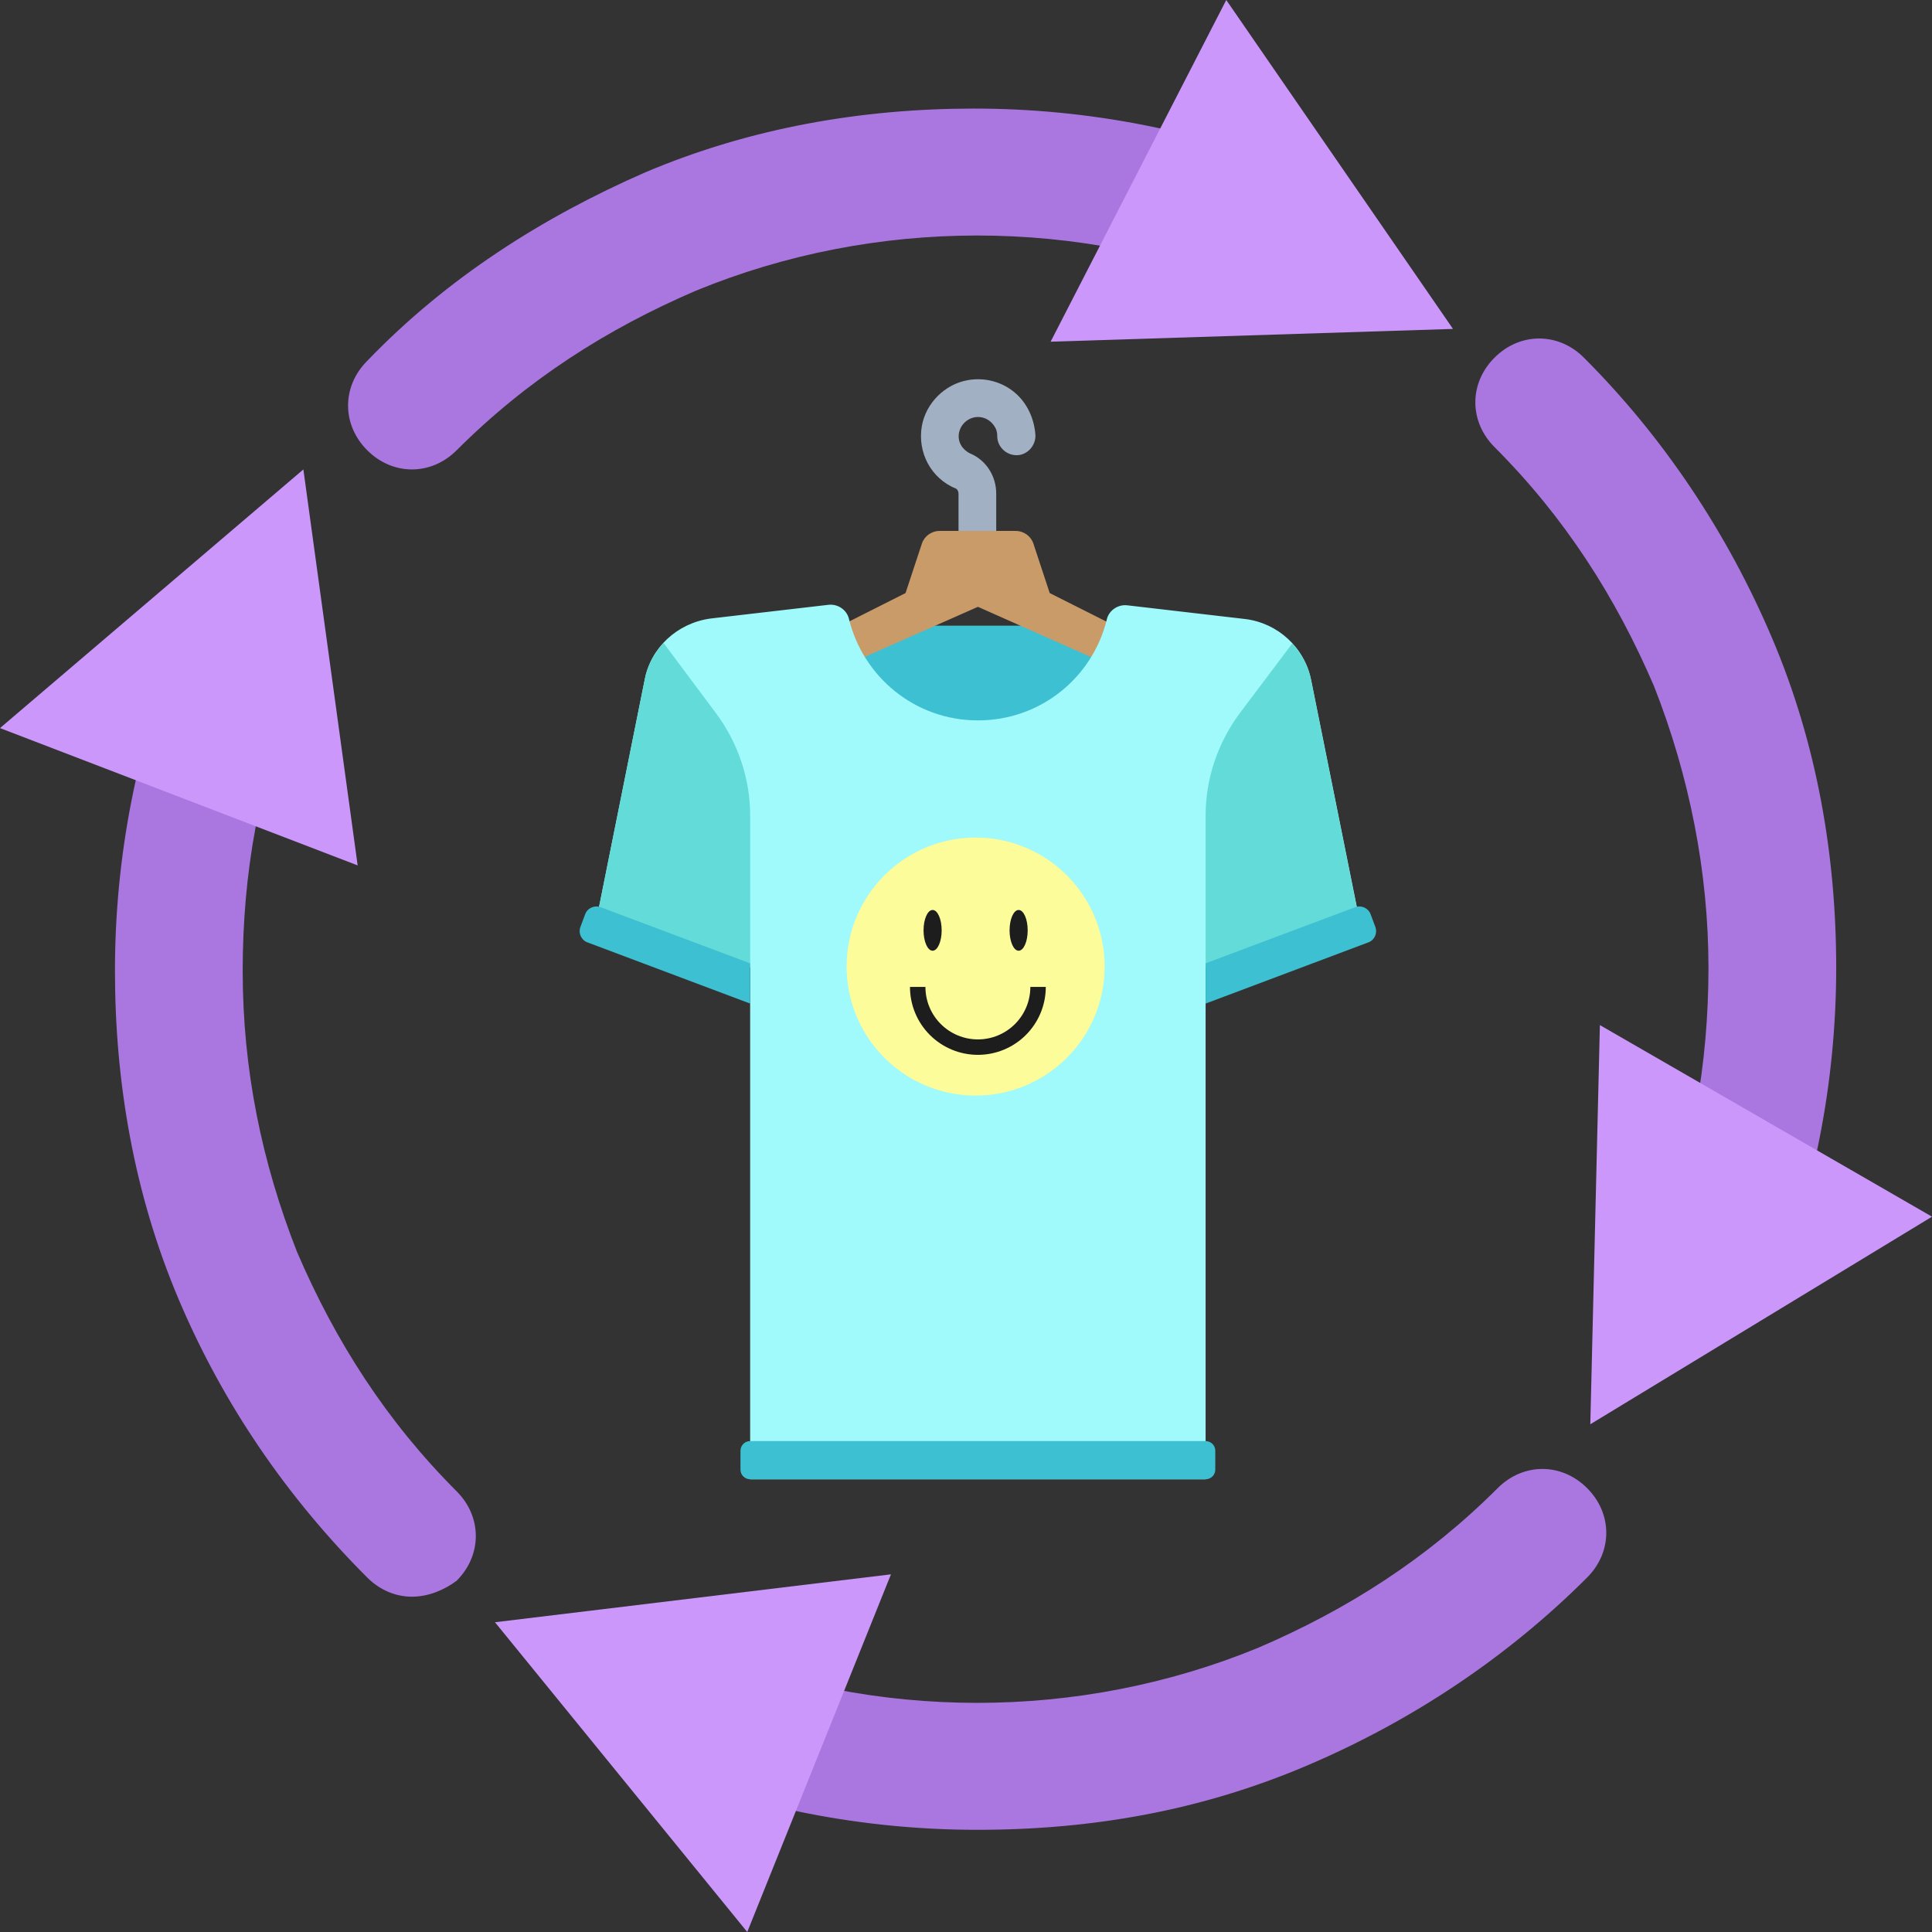 <svg width="479" height="479" viewBox="0 0 479 479" fill="none" xmlns="http://www.w3.org/2000/svg">
<rect x="0" y="0" width="479" height="479" fill="#333333" stroke="none"/>
<path d="M242.271 453.664C213.768 453.664 186.057 448.122 160.722 437.829C152.804 434.662 148.846 425.161 152.013 417.244C155.18 409.327 164.68 405.368 172.598 408.535C216.935 426.745 267.606 426.745 311.943 408.535C334.112 399.034 353.905 386.366 371.324 368.948C377.657 362.614 387.158 362.614 393.492 368.948C399.826 375.282 399.826 384.783 393.492 391.117C373.699 410.91 349.947 426.745 323.819 437.829C297.692 448.913 270.773 453.664 242.271 453.664ZM102.133 395.867C98.175 395.867 94.216 394.284 91.049 391.117C71.256 371.323 55.421 348.363 44.337 322.236C33.252 296.108 28.502 268.398 28.502 240.687C28.502 212.184 34.044 184.474 44.337 159.138C47.504 151.221 57.004 147.262 64.922 150.429C72.839 153.596 76.798 163.097 73.631 171.014C64.13 193.183 60.171 216.935 60.171 240.687C60.171 265.231 64.922 288.191 73.631 310.36C83.132 332.528 95.799 352.322 113.218 369.74C119.552 376.074 119.552 385.575 113.218 391.908C110.051 394.284 106.092 395.867 102.133 395.867ZM425.162 331.737C422.786 331.737 421.203 331.737 418.828 330.153C410.91 326.986 406.952 317.485 410.119 309.568C419.619 287.399 423.578 263.647 423.578 239.895C423.578 216.143 418.828 192.391 410.119 170.222C400.618 148.054 387.95 128.26 370.532 110.842C364.198 104.508 364.198 95.007 370.532 88.674C376.866 82.34 386.367 82.34 392.7 88.674C412.494 108.467 428.329 132.219 439.413 158.346C450.497 184.474 455.248 212.184 455.248 239.895C455.248 268.398 449.705 296.108 439.413 321.444C437.038 327.778 431.495 331.737 425.162 331.737ZM102.133 116.384C98.175 116.384 94.216 114.801 91.049 111.634C84.715 105.3 84.715 95.799 91.049 89.465C110.842 68.88 134.595 53.837 159.93 42.753C186.057 31.669 213.768 26.918 241.479 26.918C269.981 26.918 297.692 32.46 323.028 42.753C331.737 45.92 335.695 55.421 332.528 63.338C329.362 71.255 319.861 75.214 311.943 72.047C267.606 53.837 216.935 53.837 172.598 72.047C150.429 81.548 130.636 94.216 113.218 111.634C110.051 114.801 106.092 116.384 102.133 116.384Z" fill="#AA77E0"/>
<path fill-rule="evenodd" clip-rule="evenodd" d="M360.239 81.549L260.48 84.716L304.026 0L360.239 81.549Z" fill="#CB97FB"/>
<path fill-rule="evenodd" clip-rule="evenodd" d="M394.285 353.115L396.66 254.148L479.001 301.652L394.285 353.115Z" fill="#CB97FB"/>
<path fill-rule="evenodd" clip-rule="evenodd" d="M122.719 402.202L220.894 390.326L185.266 479L122.719 402.202Z" fill="#CB97FB"/>
<path fill-rule="evenodd" clip-rule="evenodd" d="M75.215 116.385L88.674 214.56L0 180.515L75.215 116.385Z" fill="#CB97FB"/>
<g clip-path="url(#clip0_284_33)">
<path d="M277.814 155.121H207.207V188.079H277.814V155.121Z" fill="#3DC0D1"/>
<path d="M251.541 97.287C248.383 94.636 244.089 93.499 239.921 94.257C234.237 95.267 229.563 99.939 228.553 105.622C227.416 112.188 230.826 118.628 237.015 121.153C237.394 121.28 237.647 121.911 237.647 122.416V136.306H246.994V122.416C246.994 117.996 244.468 114.082 240.552 112.44C238.91 111.683 237.268 109.789 237.773 107.263C238.152 105.369 239.668 103.854 241.563 103.475C243.584 103.096 245.605 103.98 246.741 106C247.12 106.632 247.247 107.389 247.247 108.147C247.247 110.925 249.773 113.198 252.678 112.819C255.078 112.44 256.72 110.294 256.72 108.021C256.467 103.854 254.699 99.939 251.541 97.287Z" fill="#A2B0C4"/>
<path d="M207.459 155.626L224.511 147.04L228.553 134.791C229.184 132.897 230.953 131.634 232.974 131.634H251.794C253.815 131.634 255.583 132.897 256.215 134.791L260.257 147.04L277.309 155.626L273.14 164.087L242.447 150.449L211.627 164.087" fill="#C89B69"/>
<path d="M325.054 168.506C323.412 160.551 316.843 154.49 308.76 153.479C308.76 153.479 294.739 151.838 279.456 150.07C277.182 149.818 274.908 151.333 274.403 153.606C270.867 168.001 257.983 178.608 242.447 178.608C226.911 178.608 214.027 167.875 210.49 153.479C209.985 151.207 207.711 149.691 205.438 149.944L176.134 153.353C167.924 154.49 161.356 160.551 159.84 168.506L148.346 225.708L185.986 239.851V366.757H298.907V239.725L336.548 225.582L325.054 168.506Z" fill="#A0F9FA"/>
<path d="M185.986 239.851V202.221C185.986 193.003 182.955 184.164 177.523 176.84L164.513 159.414C162.24 161.94 160.471 164.97 159.84 168.506L148.346 225.708L185.986 239.851Z" fill="#63DBD8"/>
<path d="M185.986 238.841L148.977 224.951C147.335 224.319 145.567 225.203 145.062 226.719L143.925 229.749C143.293 231.391 144.178 233.159 145.693 233.664L185.986 248.817V238.841Z" fill="#3DC0D1"/>
<path d="M298.908 239.851V202.221C298.908 193.003 301.94 184.164 307.371 176.84L320.381 159.541C322.655 162.066 324.423 165.097 325.054 168.632L336.549 225.835L298.908 239.851Z" fill="#63DBD8"/>
<path d="M298.908 238.841L335.917 224.951C337.559 224.319 339.327 225.203 339.833 226.719L340.969 229.749C341.601 231.391 340.717 233.159 339.201 233.664L298.908 248.817V238.841Z" fill="#3DC0D1"/>
<path d="M298.907 366.757H185.986C184.723 366.757 183.586 365.747 183.586 364.358V359.685C183.586 358.423 184.596 357.286 185.986 357.286H298.907C300.17 357.286 301.307 358.296 301.307 359.685V364.358C301.307 365.747 300.17 366.757 298.907 366.757Z" fill="#3DC0D1"/>
<circle cx="241.886" cy="239.641" r="31.989" fill="#FCFD9A"/>
<ellipse cx="231.221" cy="230.661" rx="2.245" ry="5.051" fill="#1D1D1D"/>
<ellipse cx="252.548" cy="230.661" rx="2.245" ry="5.051" fill="#1D1D1D"/>
<path d="M225.61 244.691C225.61 246.902 226.046 249.092 226.892 251.135C227.738 253.177 228.978 255.033 230.541 256.597C232.105 258.16 233.961 259.4 236.004 260.246C238.046 261.093 240.236 261.528 242.447 261.528C244.658 261.528 246.847 261.093 248.89 260.246C250.932 259.4 252.788 258.16 254.352 256.597C255.915 255.033 257.155 253.177 258.002 251.135C258.848 249.092 259.283 246.902 259.283 244.691L255.454 244.691C255.454 246.4 255.117 248.091 254.463 249.669C253.81 251.247 252.852 252.681 251.644 253.889C250.436 255.097 249.002 256.055 247.424 256.708C245.846 257.362 244.155 257.698 242.447 257.698C240.739 257.698 239.047 257.362 237.469 256.708C235.891 256.055 234.457 255.097 233.249 253.889C232.042 252.681 231.083 251.247 230.43 249.669C229.776 248.091 229.44 246.4 229.44 244.691L225.61 244.691Z" fill="#1D1D1D"/>
</g>
<defs>
<clipPath id="clip0_284_33">
<rect width="197.549" height="272.752" fill="white" transform="translate(143.672 94.004)"/>
</clipPath>
</defs>
</svg>
